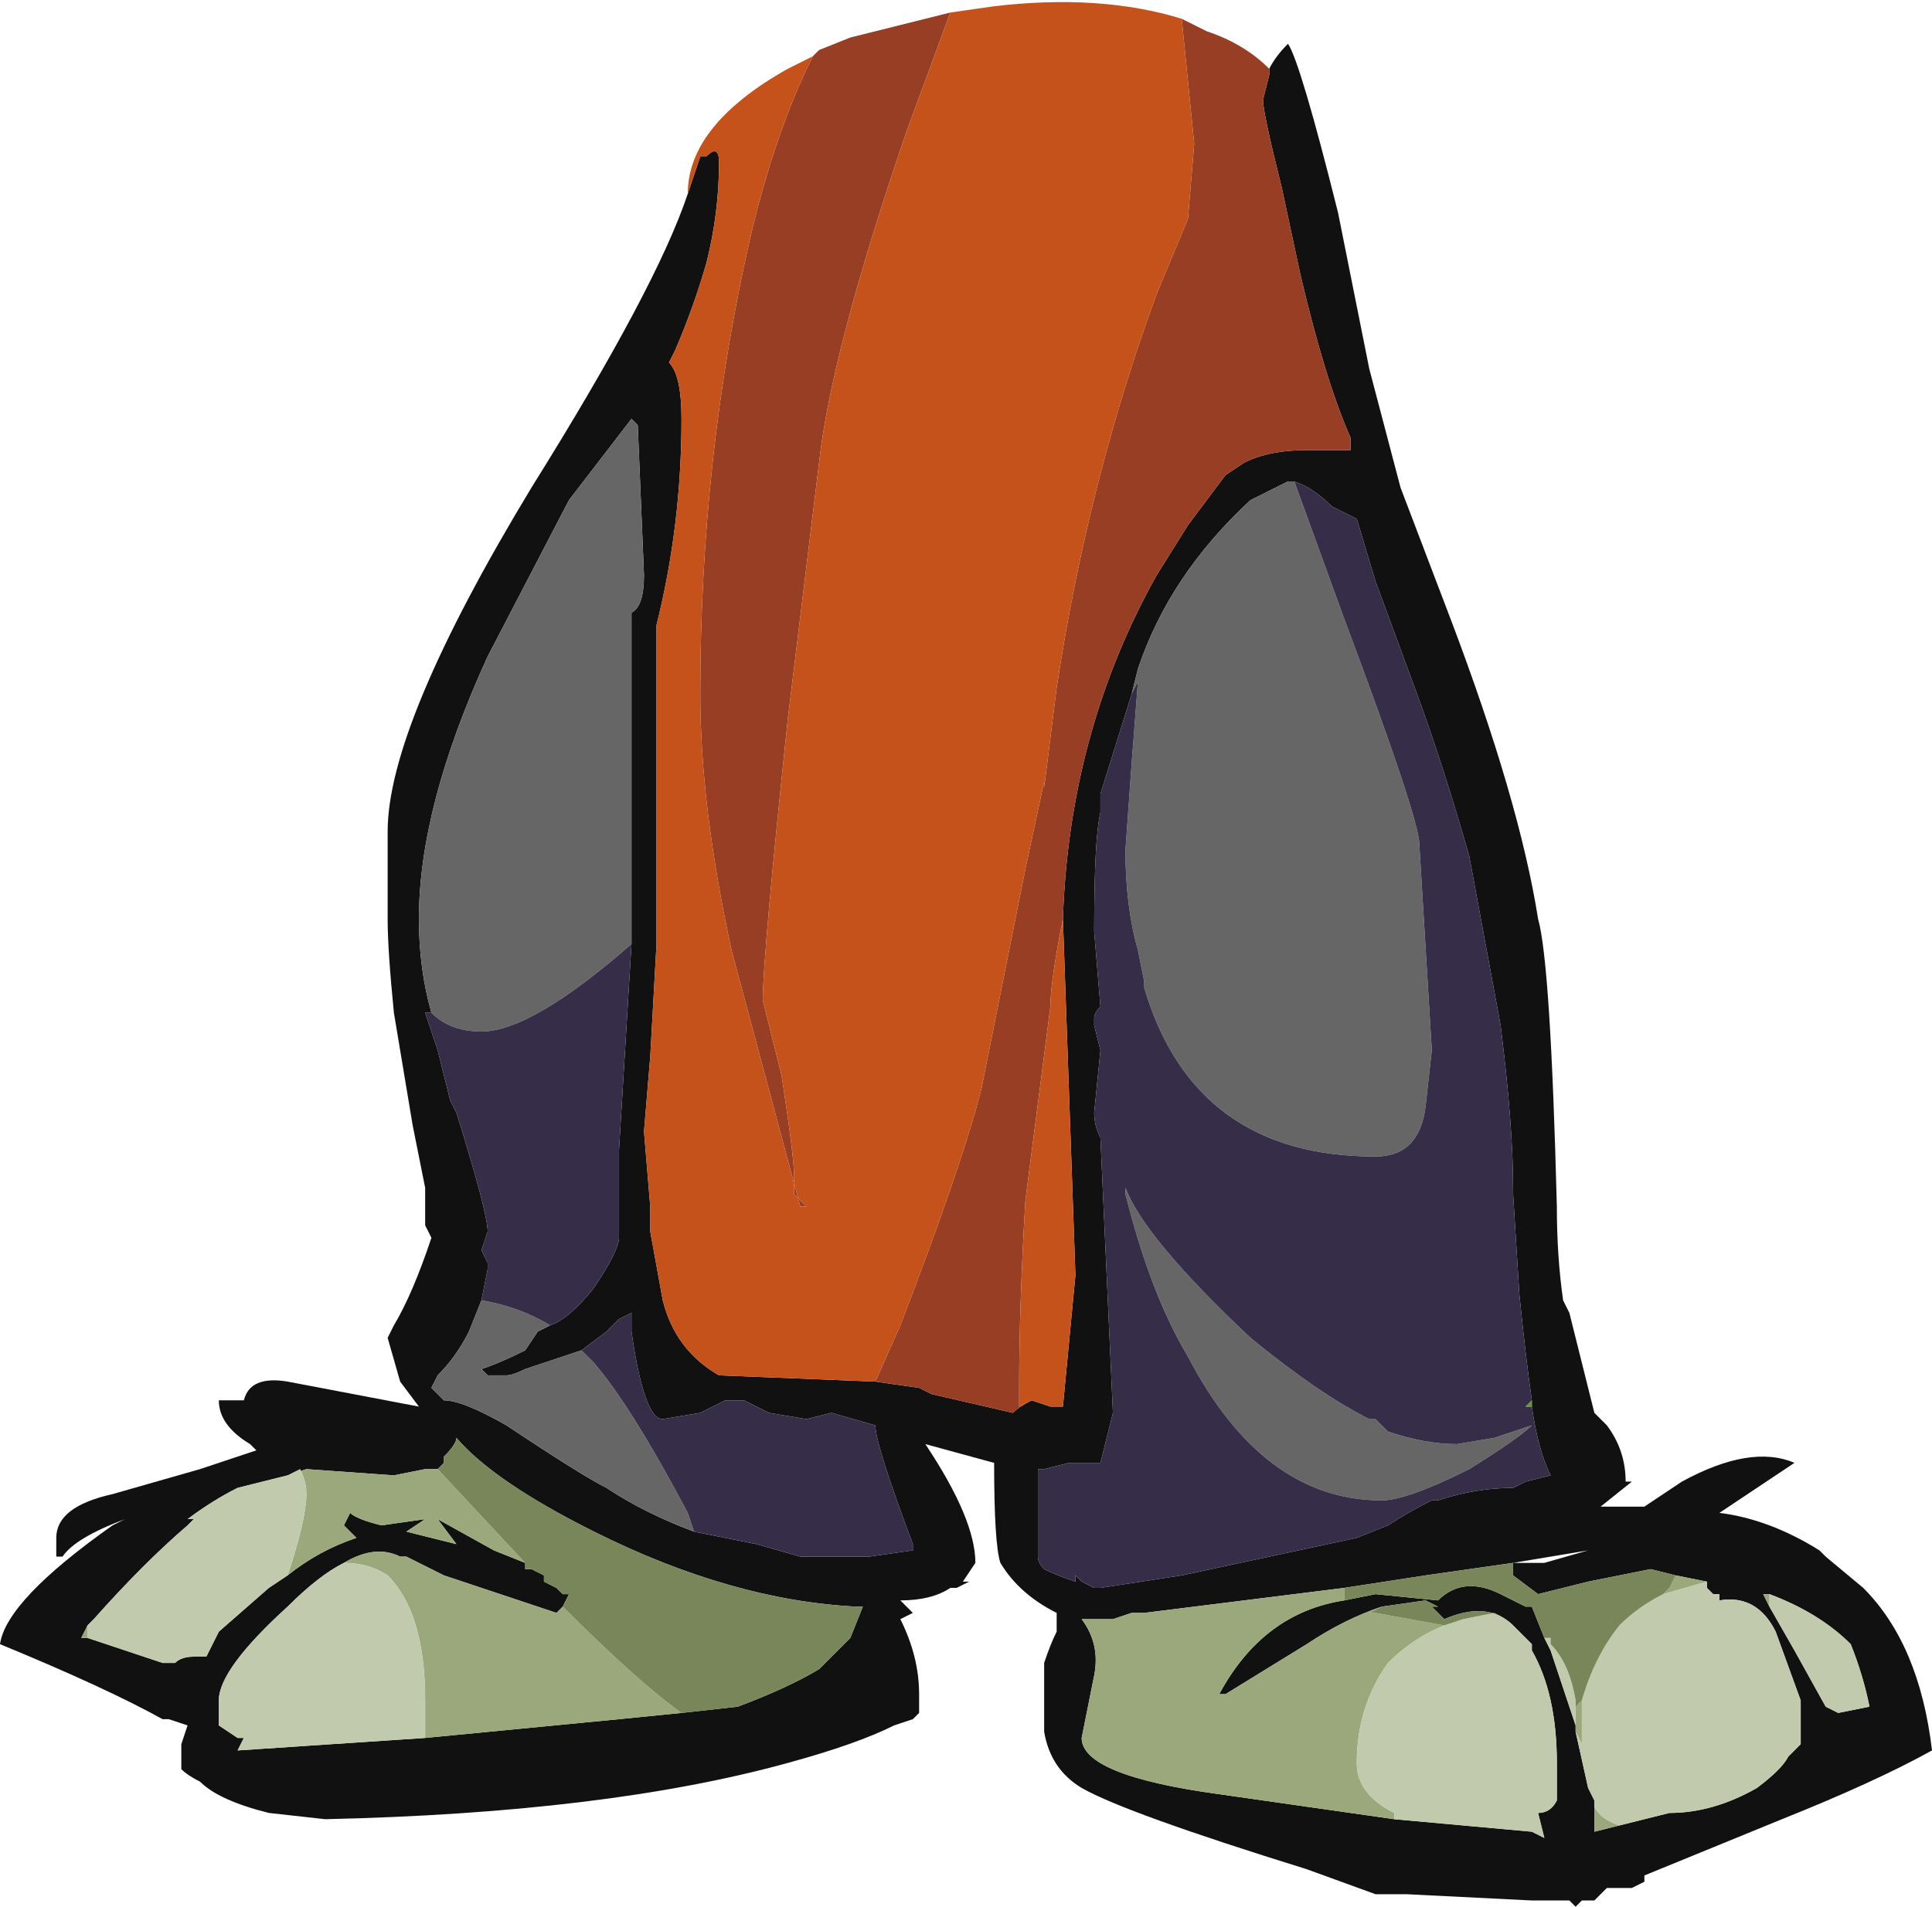 <?xml version="1.0" encoding="UTF-8" standalone="no"?>
<svg xmlns:ffdec="https://www.free-decompiler.com/flash" xmlns:xlink="http://www.w3.org/1999/xlink" ffdec:objectType="shape" height="15.25px" width="15.45px" xmlns="http://www.w3.org/2000/svg">
  <g transform="matrix(1.0, 0.0, 0.0, 1.0, 6.9, 7.1)">
    <path d="M3.25 -6.55 Q3.3 -6.65 3.4 -6.75 3.5 -6.6 3.8 -5.4 L4.05 -4.15 4.3 -3.2 4.7 -2.15 Q5.25 -0.7 5.4 0.25 5.5 0.6 5.55 2.55 5.55 2.95 5.6 3.3 L5.65 3.4 5.85 4.2 5.95 4.3 Q6.1 4.5 6.1 4.75 L6.15 4.75 5.9 4.95 6.25 4.95 6.55 4.75 Q7.1 4.45 7.45 4.6 L6.85 5.0 Q7.25 5.05 7.65 5.3 L7.7 5.35 8.0 5.6 Q8.45 6.05 8.55 6.9 8.1 7.15 7.35 7.45 L6.25 7.9 6.25 7.95 6.15 8.0 5.95 8.0 5.85 8.1 5.75 8.1 5.7 8.15 5.65 8.1 5.35 8.1 4.35 8.05 4.1 8.05 3.55 7.85 Q2.1 7.4 1.75 7.2 1.5 7.05 1.45 6.75 L1.45 6.2 Q1.5 6.05 1.55 5.95 L1.55 5.8 Q1.25 5.65 1.1 5.4 1.05 5.25 1.05 4.6 L0.5 4.45 Q0.9 5.05 0.9 5.4 L0.8 5.55 0.85 5.55 0.75 5.6 0.7 5.6 Q0.55 5.7 0.3 5.7 L0.4 5.8 0.3 5.85 Q0.45 6.15 0.45 6.45 L0.45 6.6 0.4 6.65 0.25 6.7 Q-0.05 6.85 -0.6 7.0 -2.05 7.4 -4.3 7.45 L-4.75 7.4 Q-5.15 7.3 -5.3 7.15 -5.4 7.1 -5.45 7.05 L-5.45 6.85 -5.4 6.7 -5.55 6.65 -5.6 6.65 Q-6.05 6.4 -6.9 6.05 -6.85 5.7 -6.0 5.1 L-5.9 5.05 Q-6.3 5.2 -6.4 5.35 L-6.45 5.35 -6.45 5.2 Q-6.45 4.95 -6.0 4.85 L-5.3 4.65 -4.85 4.5 -4.9 4.45 Q-5.15 4.3 -5.15 4.1 L-4.95 4.1 Q-4.9 3.9 -4.6 3.95 L-3.55 4.15 -3.7 3.95 -3.8 3.6 -3.75 3.5 Q-3.6 3.25 -3.45 2.8 L-3.5 2.7 -3.5 2.4 -3.6 1.9 -3.75 1.0 Q-3.8 0.5 -3.8 0.25 L-3.8 -0.45 Q-3.8 -1.3 -2.65 -3.2 -1.65 -4.8 -1.4 -5.55 L-1.3 -5.85 -1.25 -5.85 Q-1.15 -5.95 -1.15 -5.8 -1.15 -5.4 -1.25 -5.0 -1.35 -4.65 -1.5 -4.3 L-1.55 -4.2 Q-1.45 -4.1 -1.45 -3.75 -1.45 -2.9 -1.65 -2.1 L-1.65 0.45 -1.7 1.35 -1.75 1.95 -1.7 2.55 -1.7 2.75 -1.6 3.3 Q-1.5 3.7 -1.15 3.9 L0.1 3.95 0.45 4.0 0.55 4.05 1.2 4.2 Q1.25 4.15 1.35 4.1 L1.5 4.15 1.6 4.15 1.7 3.1 1.6 0.25 Q1.65 -1.25 2.35 -2.5 L2.6 -2.9 2.9 -3.3 3.05 -3.4 Q3.25 -3.5 3.55 -3.5 L3.9 -3.5 3.9 -3.6 Q3.7 -4.05 3.5 -4.9 L3.35 -5.6 Q3.2 -6.2 3.2 -6.3 L3.25 -6.5 3.25 -6.55 M2.15 -1.55 L1.9 -0.75 1.9 -0.6 Q1.85 -0.4 1.85 0.35 L1.9 0.95 Q1.85 1.0 1.85 1.05 L1.85 1.1 1.9 1.3 1.85 1.8 Q1.85 1.9 1.9 2.0 L2.0 4.2 1.9 4.6 1.65 4.6 1.45 4.65 1.4 4.65 1.4 5.35 Q1.4 5.4 1.45 5.45 1.55 5.5 1.7 5.55 L1.7 5.5 1.75 5.55 1.85 5.6 1.9 5.6 2.55 5.5 Q3.25 5.35 3.95 5.2 L4.2 5.1 Q4.35 5.0 4.55 4.9 L4.6 4.9 Q4.9 4.8 5.2 4.8 L5.3 4.75 5.5 4.7 Q5.4 4.5 5.35 4.15 L5.3 4.15 5.35 4.15 5.35 4.1 Q5.3 3.75 5.25 3.25 L5.2 2.45 5.2 2.4 Q5.2 1.9 5.1 1.1 L4.85 -0.25 Q4.65 -0.95 4.45 -1.5 L4.1 -2.45 3.95 -2.95 3.75 -3.05 Q3.6 -3.2 3.45 -3.25 L3.4 -3.25 3.1 -3.1 Q2.45 -2.5 2.2 -1.75 L2.15 -1.55 M5.8 5.3 L5.2 5.4 5.45 5.4 5.8 5.3 M6.05 7.5 L6.45 7.4 Q6.8 7.4 7.15 7.2 7.35 7.05 7.4 6.95 L7.5 6.85 7.5 6.5 7.3 5.95 Q7.15 5.65 6.85 5.7 L6.85 5.65 6.8 5.65 6.75 5.6 6.75 5.55 6.5 5.5 6.3 5.45 5.8 5.55 5.4 5.65 5.2 5.5 5.2 5.4 4.5 5.5 3.85 5.6 2.25 5.8 2.15 5.8 2.0 5.85 1.75 5.85 Q1.9 6.05 1.85 6.3 L1.75 6.8 Q1.75 7.1 2.85 7.25 L4.25 7.45 5.35 7.55 5.45 7.6 5.4 7.4 Q5.5 7.4 5.55 7.3 L5.55 7.0 Q5.55 6.45 5.35 6.1 L5.35 6.05 5.2 5.9 Q5.0 5.7 4.65 5.85 L4.55 5.75 4.6 5.75 4.5 5.7 4.15 5.75 Q3.85 5.85 3.55 6.05 L2.9 6.45 2.85 6.45 Q3.2 5.8 3.85 5.7 L4.1 5.65 4.6 5.7 Q4.8 5.5 5.1 5.65 L5.3 5.75 5.35 5.75 5.45 6.0 5.5 6.1 5.7 6.7 5.7 6.75 5.8 7.2 5.85 7.3 5.85 7.55 6.05 7.5 M7.25 5.75 L7.45 6.1 7.7 6.55 7.8 6.6 8.05 6.55 Q8.0 6.3 7.9 6.05 7.65 5.8 7.25 5.65 L7.2 5.65 7.25 5.75 M-1.35 5.15 L-0.85 5.25 -0.5 5.35 0.05 5.35 0.4 5.3 Q0.4 5.4 0.4 5.25 0.1 4.45 0.1 4.3 L-0.25 4.2 -0.45 4.25 -0.75 4.2 -0.95 4.1 -1.1 4.1 -1.3 4.2 -1.6 4.25 Q-1.75 4.25 -1.85 3.55 L-1.85 3.4 -1.95 3.45 -2.05 3.55 -2.25 3.7 -2.7 3.85 Q-2.8 3.9 -2.85 3.9 L-3.0 3.9 -3.05 3.85 Q-2.9 3.8 -2.7 3.7 L-2.6 3.55 -2.5 3.5 Q-2.35 3.45 -2.15 3.2 -1.95 2.9 -1.95 2.8 L-1.95 2.1 -1.85 0.45 -1.85 -2.2 Q-1.75 -2.25 -1.75 -2.5 L-1.8 -3.7 -1.85 -3.75 -2.35 -3.1 -3.0 -1.85 Q-3.55 -0.65 -3.55 0.25 -3.55 0.65 -3.45 1.0 L-3.5 1.0 -3.4 1.3 -3.3 1.7 -3.25 1.8 Q-3.0 2.6 -3.0 2.75 L-3.05 2.9 -3.0 3.0 -3.0 3.05 -3.05 3.3 -3.15 3.55 Q-3.25 3.75 -3.4 3.9 L-3.45 4.0 -3.35 4.1 Q-3.2 4.1 -2.85 4.3 -2.25 4.7 -2.05 4.8 -1.75 5.0 -1.35 5.15 M-4.6 5.5 Q-4.35 5.3 -4.05 5.2 L-4.15 5.1 -4.1 5.0 Q-4.05 5.05 -3.85 5.1 L-3.5 5.05 -3.65 5.15 -3.25 5.25 -3.4 5.05 -2.95 5.3 -2.7 5.4 -2.7 5.45 -2.65 5.45 -2.55 5.5 -2.55 5.55 -2.45 5.6 -2.4 5.65 -2.35 5.65 -2.4 5.75 -2.45 5.8 -3.35 5.5 -3.65 5.35 -3.7 5.35 Q-3.9 5.25 -4.15 5.4 -4.35 5.5 -4.6 5.75 -5.15 6.25 -5.15 6.5 L-5.15 6.7 -5.0 6.8 -4.95 6.8 -5.0 6.9 -3.5 6.8 -1.95 6.65 -1.45 6.6 -1.0 6.55 Q-0.6 6.4 -0.35 6.25 -0.2 6.1 -0.1 6.0 L0.0 5.75 -0.05 5.75 Q-1.05 5.7 -2.15 5.15 -2.95 4.75 -3.25 4.4 -3.25 4.45 -3.35 4.55 L-3.35 4.6 -3.4 4.65 -3.5 4.65 -3.75 4.7 -4.45 4.65 -4.6 4.7 -5.0 4.8 Q-5.2 4.9 -5.4 5.05 L-5.35 5.05 -5.4 5.1 Q-5.75 5.4 -6.15 5.85 L-6.2 5.9 -6.25 6.0 -6.2 6.0 -5.6 6.2 -5.5 6.2 Q-5.45 6.15 -5.35 6.15 L-5.25 6.15 -5.15 5.95 -4.75 5.6 -4.6 5.5" fill="#111111" fill-rule="evenodd" stroke="none"/>
    <path d="M3.45 -3.25 L3.85 -2.15 Q4.45 -0.55 4.45 -0.35 L4.55 1.3 4.5 1.75 Q4.45 2.15 4.1 2.15 2.65 2.15 2.25 0.8 L2.25 0.75 2.2 0.5 Q2.1 0.15 2.1 -0.3 L2.15 -1.0 2.2 -1.65 2.15 -1.55 2.2 -1.75 Q2.45 -2.5 3.1 -3.1 L3.4 -3.25 3.45 -3.25 M2.1 2.4 Q2.25 2.8 3.1 3.6 3.65 4.05 4.05 4.25 L4.1 4.25 4.2 4.35 Q4.5 4.45 4.75 4.45 L5.05 4.4 5.35 4.3 Q5.25 4.4 4.85 4.65 4.35 4.9 4.15 4.9 3.2 4.9 2.6 3.75 2.3 3.25 2.1 2.45 L2.1 2.4 M-2.25 3.7 L-2.15 3.8 Q-1.85 4.15 -1.4 5.0 L-1.35 5.15 Q-1.75 5.0 -2.05 4.8 -2.25 4.7 -2.85 4.3 -3.2 4.1 -3.35 4.1 L-3.45 4.0 -3.4 3.9 Q-3.25 3.75 -3.15 3.55 L-3.05 3.3 Q-2.75 3.35 -2.5 3.5 L-2.6 3.55 -2.7 3.7 Q-2.9 3.8 -3.05 3.85 L-3.0 3.9 -2.85 3.9 Q-2.8 3.9 -2.7 3.85 L-2.25 3.7 M-3.45 1.0 Q-3.55 0.65 -3.55 0.25 -3.55 -0.65 -3.0 -1.85 L-2.35 -3.1 -1.85 -3.75 -1.8 -3.7 -1.75 -2.5 Q-1.75 -2.25 -1.85 -2.2 L-1.85 0.45 Q-2.65 1.15 -3.05 1.15 -3.3 1.15 -3.45 1.0" fill="#666666" fill-rule="evenodd" stroke="none"/>
    <path d="M5.3 4.15 L5.35 4.15 Q5.4 4.5 5.5 4.7 L5.3 4.75 5.2 4.8 Q4.9 4.8 4.6 4.9 L4.55 4.9 Q4.35 5.0 4.2 5.1 L3.95 5.2 Q3.25 5.35 2.55 5.5 L1.9 5.6 1.85 5.6 1.75 5.55 1.7 5.5 1.7 5.55 Q1.55 5.5 1.45 5.45 1.4 5.4 1.4 5.35 L1.4 4.65 1.45 4.65 1.65 4.6 1.9 4.6 2.0 4.2 1.9 2.0 Q1.85 1.9 1.85 1.8 L1.9 1.3 1.85 1.1 1.85 1.05 Q1.85 1.0 1.9 0.95 L1.85 0.35 Q1.85 -0.4 1.9 -0.6 L1.9 -0.75 2.15 -1.55 2.2 -1.65 2.15 -1.0 2.1 -0.3 Q2.1 0.15 2.2 0.5 L2.25 0.75 2.25 0.8 Q2.65 2.15 4.1 2.15 4.45 2.15 4.5 1.75 L4.55 1.3 4.45 -0.35 Q4.45 -0.55 3.85 -2.15 L3.45 -3.25 Q3.6 -3.2 3.75 -3.05 L3.95 -2.95 4.1 -2.45 4.45 -1.5 Q4.65 -0.95 4.85 -0.25 L5.1 1.1 Q5.2 1.9 5.2 2.4 L5.2 2.45 5.25 3.25 Q5.3 3.75 5.35 4.1 L5.3 4.15 M2.1 2.4 L2.1 2.45 Q2.3 3.25 2.6 3.75 3.2 4.9 4.15 4.9 4.35 4.9 4.85 4.65 5.25 4.4 5.35 4.3 L5.05 4.4 4.75 4.45 Q4.5 4.45 4.2 4.35 L4.1 4.25 4.05 4.25 Q3.65 4.05 3.1 3.6 2.25 2.8 2.1 2.4 M-2.25 3.7 L-2.05 3.55 -1.95 3.45 -1.85 3.4 -1.85 3.55 Q-1.75 4.25 -1.6 4.25 L-1.3 4.2 -1.1 4.1 -0.95 4.1 -0.75 4.2 -0.45 4.25 -0.25 4.2 0.1 4.3 Q0.1 4.45 0.4 5.25 0.4 5.4 0.4 5.3 L0.05 5.35 -0.5 5.35 -0.85 5.25 -1.35 5.15 -1.4 5.0 Q-1.85 4.15 -2.15 3.8 L-2.25 3.7 M-3.05 3.3 L-3.0 3.05 -3.0 3.0 -3.05 2.9 -3.0 2.75 Q-3.0 2.6 -3.25 1.8 L-3.3 1.7 -3.4 1.3 -3.5 1.0 -3.45 1.0 Q-3.3 1.15 -3.05 1.15 -2.65 1.15 -1.85 0.45 L-1.95 2.1 -1.95 2.8 Q-1.95 2.9 -2.15 3.2 -2.35 3.45 -2.5 3.5 -2.75 3.35 -3.05 3.3" fill="#362d48" fill-rule="evenodd" stroke="none"/>
    <path d="M5.3 4.15 L5.35 4.1 5.35 4.15 5.3 4.15" fill="#669933" fill-rule="evenodd" stroke="none"/>
    <path d="M6.75 5.6 L6.75 5.55 6.4 5.65 6.45 5.6 6.5 5.5 6.75 5.55 6.75 5.6 M5.75 6.5 L5.75 6.85 5.7 6.75 5.7 6.55 5.75 6.5 M5.85 7.3 L5.85 7.35 Q5.9 7.45 6.05 7.5 L5.85 7.55 5.85 7.3 M3.85 5.6 L3.85 5.7 Q3.2 5.8 2.85 6.45 L2.9 6.45 3.55 6.05 Q3.85 5.85 4.15 5.75 L4.05 5.8 4.1 5.8 4.65 5.9 Q4.4 6.0 4.2 6.2 3.95 6.55 3.95 7.0 3.95 7.25 4.25 7.4 L4.25 7.45 2.85 7.25 Q1.75 7.1 1.75 6.8 L1.85 6.3 Q1.9 6.05 1.75 5.85 L2.0 5.85 2.15 5.8 2.25 5.8 3.85 5.6 M7.25 5.65 L7.25 5.75 7.2 5.65 7.25 5.65 M-2.7 5.4 L-2.95 5.3 -3.4 5.05 -3.25 5.25 -3.65 5.15 -3.5 5.05 -3.85 5.1 Q-4.05 5.05 -4.1 5.0 L-4.15 5.1 -4.05 5.2 Q-4.35 5.3 -4.6 5.5 -4.45 5.05 -4.45 4.85 -4.45 4.75 -4.5 4.65 L-4.6 4.7 -4.45 4.65 -3.75 4.7 -3.5 4.65 -3.4 4.65 -2.7 5.4 M-6.2 6.0 L-6.25 6.0 -6.2 5.9 -6.2 6.0 M-4.15 5.4 Q-3.9 5.25 -3.7 5.35 L-3.65 5.35 -3.35 5.5 -2.45 5.8 -2.4 5.75 Q-1.8 6.35 -1.45 6.6 L-1.95 6.65 -3.5 6.8 Q-3.5 6.7 -3.5 6.5 -3.5 5.8 -3.8 5.5 -3.95 5.4 -4.15 5.4 M-0.05 5.75 L0.0 5.75 -0.05 5.75" fill="#9aa87b" fill-rule="evenodd" stroke="none"/>
    <path d="M6.75 5.6 L6.8 5.65 6.85 5.65 6.85 5.7 Q7.15 5.65 7.3 5.95 L7.5 6.5 7.5 6.85 7.4 6.95 Q7.35 7.05 7.15 7.2 6.8 7.4 6.45 7.4 L6.05 7.5 Q5.9 7.45 5.85 7.35 L5.85 7.3 5.8 7.2 5.7 6.75 5.7 6.7 5.5 6.1 5.45 6.0 5.5 6.0 5.5 6.05 Q5.65 6.2 5.7 6.5 L5.7 6.55 5.7 6.75 5.75 6.85 5.75 6.5 Q5.85 6.15 6.05 5.9 6.2 5.75 6.4 5.65 L6.75 5.55 6.75 5.6 M7.25 5.75 L7.25 5.65 Q7.65 5.8 7.9 6.05 8.0 6.3 8.05 6.55 L7.8 6.6 7.7 6.55 7.45 6.1 7.25 5.75 M4.25 7.45 L4.25 7.4 Q3.95 7.25 3.95 7.0 3.95 6.55 4.2 6.2 4.4 6.0 4.65 5.9 L4.8 5.85 5.05 5.8 Q5.15 5.85 5.2 5.9 L5.35 6.05 5.35 6.1 Q5.55 6.45 5.55 7.0 L5.55 7.3 Q5.5 7.4 5.4 7.4 L5.45 7.6 5.35 7.55 4.25 7.45 M-4.6 4.7 L-4.5 4.65 Q-4.45 4.75 -4.45 4.85 -4.45 5.05 -4.6 5.5 L-4.75 5.6 -5.15 5.95 -5.25 6.15 -5.35 6.15 Q-5.45 6.15 -5.5 6.2 L-5.6 6.2 -6.2 6.0 -6.2 5.9 -6.15 5.85 Q-5.75 5.4 -5.4 5.1 L-5.35 5.05 -5.4 5.05 Q-5.2 4.9 -5.0 4.8 L-4.6 4.7 M-3.5 6.8 L-5.0 6.9 -4.95 6.8 -5.0 6.8 -5.15 6.7 -5.15 6.5 Q-5.15 6.25 -4.6 5.75 -4.35 5.5 -4.15 5.4 -3.95 5.4 -3.8 5.5 -3.5 5.8 -3.5 6.5 -3.5 6.7 -3.5 6.8" fill="#c2caae" fill-rule="evenodd" stroke="none"/>
    <path d="M6.4 5.65 Q6.2 5.75 6.05 5.9 5.85 6.15 5.75 6.5 L5.7 6.55 5.7 6.5 Q5.65 6.2 5.5 6.05 L5.5 6.0 5.45 6.0 5.35 5.75 5.3 5.75 5.1 5.65 Q4.8 5.5 4.6 5.7 L4.1 5.65 3.85 5.7 3.85 5.6 4.5 5.5 5.2 5.4 5.2 5.5 5.4 5.65 5.8 5.55 6.3 5.45 6.5 5.5 6.45 5.6 6.4 5.65 M4.65 5.9 L4.1 5.8 4.05 5.8 4.15 5.75 4.5 5.7 4.6 5.75 4.55 5.75 4.65 5.85 Q5.0 5.7 5.2 5.9 5.15 5.85 5.05 5.8 L4.8 5.85 4.65 5.9 M-2.7 5.4 L-3.4 4.65 -3.35 4.6 -3.35 4.55 Q-3.25 4.45 -3.25 4.4 -2.95 4.75 -2.15 5.15 -1.05 5.7 -0.05 5.75 L0.0 5.75 -0.1 6.0 Q-0.2 6.1 -0.35 6.25 -0.6 6.4 -1.0 6.55 L-1.45 6.6 Q-1.8 6.35 -2.4 5.75 L-2.35 5.65 -2.4 5.65 -2.45 5.6 -2.55 5.55 -2.55 5.5 -2.65 5.45 -2.7 5.45 -2.7 5.4" fill="#788659" fill-rule="evenodd" stroke="none"/>
    <path d="M-0.4 -6.65 L-0.35 -6.7 -0.1 -6.8 0.7 -7.0 0.35 -6.05 Q-0.25 -4.3 -0.35 -3.4 L-0.6 -1.35 Q-0.8 0.55 -0.8 0.9 L-0.65 1.5 Q-0.55 2.15 -0.55 2.3 L-0.55 2.45 -0.45 2.55 -0.5 2.55 -1.05 0.5 Q-1.3 -0.65 -1.3 -1.55 -1.3 -3.45 -0.9 -5.2 -0.7 -6.05 -0.4 -6.65 M2.55 -6.95 L2.75 -6.85 Q3.05 -6.75 3.25 -6.55 L3.25 -6.5 3.2 -6.3 Q3.2 -6.2 3.35 -5.6 L3.5 -4.9 Q3.7 -4.05 3.9 -3.6 L3.9 -3.5 3.55 -3.5 Q3.25 -3.5 3.05 -3.4 L2.9 -3.3 2.6 -2.9 2.35 -2.5 Q1.65 -1.25 1.6 0.25 1.5 0.75 1.5 0.95 L1.3 2.5 Q1.25 3.35 1.25 4.0 L1.25 4.15 1.35 4.1 Q1.25 4.15 1.2 4.2 L0.55 4.05 0.45 4.0 0.1 3.95 0.3 3.5 Q0.8 2.2 0.95 1.6 L1.3 -0.15 1.45 -0.85 1.45 -0.8 1.55 -1.6 Q1.8 -3.25 2.35 -4.75 L2.6 -5.35 2.65 -5.95 2.55 -6.95" fill="#973e24" fill-rule="evenodd" stroke="none"/>
    <path d="M-1.4 -5.55 Q-1.4 -6.1 -0.6 -6.55 L-0.4 -6.65 Q-0.7 -6.05 -0.9 -5.2 -1.3 -3.45 -1.3 -1.55 -1.3 -0.65 -1.05 0.5 L-0.5 2.55 -0.45 2.55 -0.55 2.45 -0.55 2.3 Q-0.55 2.15 -0.65 1.5 L-0.8 0.9 Q-0.8 0.55 -0.6 -1.35 L-0.35 -3.4 Q-0.25 -4.3 0.35 -6.05 L0.7 -7.0 1.05 -7.05 Q1.9 -7.15 2.55 -6.95 L2.65 -5.95 2.6 -5.35 2.35 -4.75 Q1.8 -3.25 1.55 -1.6 L1.45 -0.8 1.45 -0.85 1.3 -0.15 0.95 1.6 Q0.8 2.2 0.3 3.5 L0.1 3.95 -1.15 3.9 Q-1.5 3.7 -1.6 3.3 L-1.7 2.75 -1.7 2.55 -1.75 1.95 -1.7 1.35 -1.65 0.45 -1.65 -2.1 Q-1.45 -2.9 -1.45 -3.75 -1.45 -4.1 -1.55 -4.2 L-1.5 -4.3 Q-1.35 -4.65 -1.25 -5.0 -1.15 -5.4 -1.15 -5.8 -1.15 -5.95 -1.25 -5.85 L-1.3 -5.85 -1.4 -5.55 M1.6 0.25 L1.7 3.1 1.6 4.15 1.5 4.15 1.35 4.1 1.25 4.15 1.25 4.0 Q1.25 3.35 1.3 2.5 L1.5 0.95 Q1.5 0.75 1.6 0.25" fill="#c5521b" fill-rule="evenodd" stroke="none"/>
  </g>
</svg>
